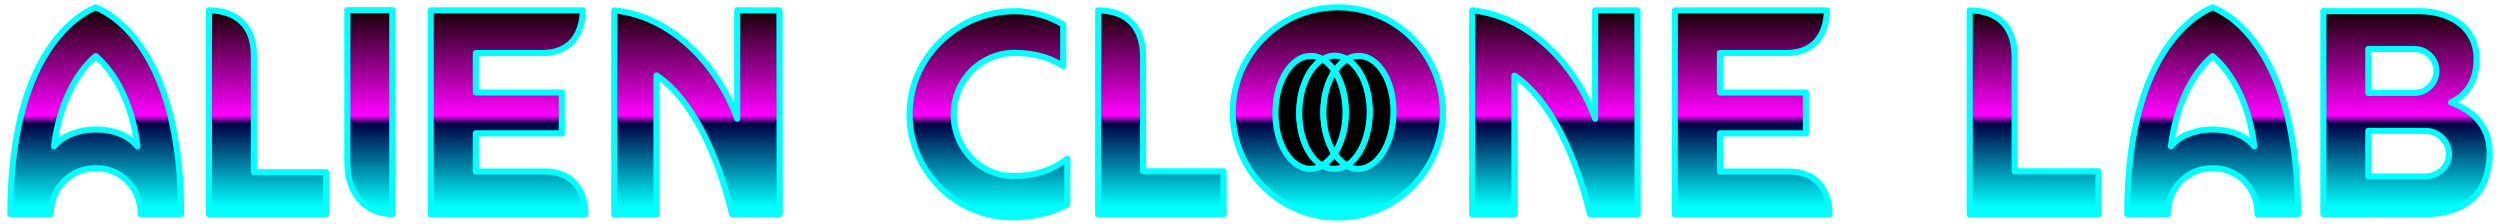 <?xml version="1.0" encoding="utf-8"?>
<!-- Generator: Adobe Illustrator 27.0.0, SVG Export Plug-In . SVG Version: 6.00 Build 0)  -->
<svg version="1.1" id="Layer_1" xmlns="http://www.w3.org/2000/svg" xmlns:xlink="http://www.w3.org/1999/xlink" x="0px" y="0px"
	 viewBox="0 0 1230 110" style="enable-background:new 0 0 1230 110;" xml:space="preserve">
<style type="text/css">
	.st0{fill:url(#SVGID_1_);stroke:#00FFFF;stroke-width:3;stroke-linecap:round;stroke-linejoin:round;stroke-miterlimit:10;}
	
		.st1{fill:url(#SVGID_00000038414596714010834360000013995968750515084716_);stroke:#00FFFF;stroke-width:3;stroke-linecap:round;stroke-linejoin:round;stroke-miterlimit:10;}
	
		.st2{fill:url(#SVGID_00000138570077323632634530000000644539873294284423_);stroke:#00FFFF;stroke-width:3;stroke-linecap:round;stroke-linejoin:round;stroke-miterlimit:10;}
	.st3{fill:url(#SVGID_00000075142850576310771890000012788294198918632584_);}
	.st4{fill:none;stroke:#00FFFF;stroke-width:3;stroke-linecap:round;stroke-linejoin:round;stroke-miterlimit:10;}
	
		.st5{fill:url(#SVGID_00000095297923998000494330000001009970010560769201_);stroke:#00FFFF;stroke-width:3;stroke-linecap:round;stroke-linejoin:round;stroke-miterlimit:10;}
	
		.st6{fill:url(#SVGID_00000137835288824807842250000016412879142396772030_);stroke:#00FFFF;stroke-width:3;stroke-linecap:round;stroke-linejoin:round;stroke-miterlimit:10;}
	
		.st7{fill:url(#SVGID_00000081606239432055123990000014404708144070852994_);stroke:#00FFFF;stroke-width:3;stroke-linecap:round;stroke-linejoin:round;stroke-miterlimit:10;}
	
		.st8{fill:url(#SVGID_00000142160075393961617560000017431249445218509501_);stroke:#00FFFF;stroke-width:3;stroke-linecap:round;stroke-linejoin:round;stroke-miterlimit:10;}
	.st9{stroke:#00FFFF;stroke-width:3;stroke-linecap:round;stroke-linejoin:round;stroke-miterlimit:10;}
	
		.st10{fill:url(#SVGID_00000101786122212819434400000000122721842258247599_);stroke:#00FFFF;stroke-width:3;stroke-linecap:round;stroke-linejoin:round;stroke-miterlimit:10;}
	
		.st11{fill:url(#SVGID_00000004522228352278386680000018209801172963898753_);stroke:#00FFFF;stroke-width:3;stroke-linecap:round;stroke-linejoin:round;stroke-miterlimit:10;}
	
		.st12{fill:url(#SVGID_00000163049118142105483740000013892009513217897088_);stroke:#00FFFF;stroke-width:3;stroke-linecap:round;stroke-linejoin:round;stroke-miterlimit:10;}
	
		.st13{fill:url(#SVGID_00000144336751133352334380000000031097542374757526_);stroke:#00FFFF;stroke-width:3;stroke-linecap:round;stroke-linejoin:round;stroke-miterlimit:10;}
	
		.st14{fill:url(#SVGID_00000088850229373030588880000006660202119323622044_);stroke:#00FFFF;stroke-width:3;stroke-linecap:round;stroke-linejoin:round;stroke-miterlimit:10;}
</style>
<g id="Logo_Lab">
	<g>
		<g>
			
				<linearGradient id="SVGID_1_" gradientUnits="userSpaceOnUse" x1="1000.793" y1="106.653" x2="1000.793" y2="9.755" gradientTransform="matrix(1 0 0 -1 0 111.531)">
				<stop  offset="0" style="stop-color:#130000"/>
				<stop  offset="0.535" style="stop-color:#FF00FF"/>
				<stop  offset="0.578" style="stop-color:#000046"/>
				<stop  offset="1" style="stop-color:#00FFFF"/>
			</linearGradient>
			<path class="st0" d="M991.2,84.3c0,0,0-34,0-56.3c0-17.5-11.1-22.9-22.1-22.9c0,7.9,0,99.3,0,99.3v1h63.3V84.3H991.2z"/>
			
				<linearGradient id="SVGID_00000137117580409395667910000001199454009260866706_" gradientUnits="userSpaceOnUse" x1="1184.043" y1="106.653" x2="1184.043" y2="9.755" gradientTransform="matrix(1 0 0 -1 0 111.531)">
				<stop  offset="0" style="stop-color:#130000"/>
				<stop  offset="0.535" style="stop-color:#FF00FF"/>
				<stop  offset="0.578" style="stop-color:#000046"/>
				<stop  offset="1" style="stop-color:#00FFFF"/>
			</linearGradient>
			
				<path style="fill:url(#SVGID_00000137117580409395667910000001199454009260866706_);stroke:#00FFFF;stroke-width:3;stroke-linecap:round;stroke-linejoin:round;stroke-miterlimit:10;" d="
				M1205.9,50.4c8-3.8,12.6-10.8,12.6-21.6c0-13.9-11.4-23.3-28.4-23.3h-24.8h-15.6h-6.6v99.9h22.1v-0.1h27.8
				c21.1,0,31.9-11.2,31.9-30.2C1224.9,61.4,1216,54.2,1205.9,50.4z M1187.8,24.1c6,0,10.9,4.8,10.9,10.8s-4.9,10.8-10.9,10.8h-22.6
				V24.1H1187.8z M1192.9,86.8h-12.1h-15.6V64.4c13,0,28.1,0,28.1,0c6.4,0,11.6,5.2,11.6,11.5C1204.9,82.3,1199.3,86.8,1192.9,86.8z
				"/>
		</g>
		
			<linearGradient id="SVGID_00000089546241190680639620000014902991108840717245_" gradientUnits="userSpaceOnUse" x1="1088.643" y1="106.653" x2="1088.643" y2="9.755" gradientTransform="matrix(1 0 0 -1 0 111.531)">
			<stop  offset="0" style="stop-color:#130000"/>
			<stop  offset="0.535" style="stop-color:#FF00FF"/>
			<stop  offset="0.578" style="stop-color:#000046"/>
			<stop  offset="1" style="stop-color:#00FFFF"/>
		</linearGradient>
		
			<path style="fill:url(#SVGID_00000089546241190680639620000014902991108840717245_);stroke:#00FFFF;stroke-width:3;stroke-linecap:round;stroke-linejoin:round;stroke-miterlimit:10;" d="
			M1088.6,3.6c-10.4,4.3-42,24.5-42,101.7c7.9,0,12,0,19.9,0c0-14.5,11.9-23,22.1-22.5c10.2-0.5,22.1,7.9,22.1,22.5
			c7.9,0,12,0,19.9,0C1130.6,28.1,1099.1,7.8,1088.6,3.6z M1088.6,63.7c-8.1,0.1-15.7,2.6-20.5,8.3c2.4-20.2,10.8-36.3,20.5-44.4
			c9.7,8.1,18.2,24.2,20.5,44.4C1104.4,66.2,1096.7,63.7,1088.6,63.7z"/>
	</g>
</g>
<g id="Logo_Clone">
	<g>
		<g>
			
				<linearGradient id="SVGID_00000114766067378801549320000010970140775619608453_" gradientUnits="userSpaceOnUse" x1="658.243" y1="106.653" x2="658.243" y2="9.755" gradientTransform="matrix(1 0 0 -1 0 111.531)">
				<stop  offset="0" style="stop-color:#130000"/>
				<stop  offset="0.535" style="stop-color:#FF00FF"/>
				<stop  offset="0.578" style="stop-color:#000046"/>
				<stop  offset="1" style="stop-color:#00FFFF"/>
			</linearGradient>
			<circle style="fill:url(#SVGID_00000114766067378801549320000010970140775619608453_);" cx="658.2" cy="55.3" r="51.7"/>
		</g>
		<g>
			<circle class="st4" cx="658.2" cy="55.3" r="51.7"/>
		</g>
	</g>
	
		<linearGradient id="SVGID_00000036237611481303627370000004225831017298939271_" gradientUnits="userSpaceOnUse" x1="571.193" y1="106.653" x2="571.193" y2="9.755" gradientTransform="matrix(1 0 0 -1 0 111.531)">
		<stop  offset="0" style="stop-color:#130000"/>
		<stop  offset="0.535" style="stop-color:#FF00FF"/>
		<stop  offset="0.578" style="stop-color:#000046"/>
		<stop  offset="1" style="stop-color:#00FFFF"/>
	</linearGradient>
	
		<path style="fill:url(#SVGID_00000036237611481303627370000004225831017298939271_);stroke:#00FFFF;stroke-width:3;stroke-linecap:round;stroke-linejoin:round;stroke-miterlimit:10;" d="
		M562.4,84.3c0,0,0-34,0-56.3c0-17.5-11.1-22.9-22.1-22.9c0,7.9,0,99.3,0,99.3v1H602V84.3H562.4z"/>
	
		<linearGradient id="SVGID_00000023982376686243330640000005434199437300883871_" gradientUnits="userSpaceOnUse" x1="765.043" y1="106.653" x2="765.043" y2="9.755" gradientTransform="matrix(1 0 0 -1 0 111.531)">
		<stop  offset="0" style="stop-color:#130000"/>
		<stop  offset="0.535" style="stop-color:#FF00FF"/>
		<stop  offset="0.578" style="stop-color:#000046"/>
		<stop  offset="1" style="stop-color:#00FFFF"/>
	</linearGradient>
	
		<path style="fill:url(#SVGID_00000023982376686243330640000005434199437300883871_);stroke:#00FFFF;stroke-width:3;stroke-linecap:round;stroke-linejoin:round;stroke-miterlimit:10;" d="
		M805.6,5.1h-20.8v53.3c-9.6-26.6-32.5-50.5-60.5-53.3c0,15.8,0,100.3,0,100.3h20.8c0,0,0-35.7,0-68.2c17,11.3,29.8,37.8,37.2,68.2
		c6.1,0,23.4,0,23.4,0L805.6,5.1z"/>
	
		<linearGradient id="SVGID_00000118397154885831723280000002054812204680776065_" gradientUnits="userSpaceOnUse" x1="486.343" y1="106.653" x2="486.343" y2="9.755" gradientTransform="matrix(1 0 0 -1 0 111.531)">
		<stop  offset="0" style="stop-color:#130000"/>
		<stop  offset="0.535" style="stop-color:#FF00FF"/>
		<stop  offset="0.578" style="stop-color:#000046"/>
		<stop  offset="1" style="stop-color:#00FFFF"/>
	</linearGradient>
	
		<path style="fill:url(#SVGID_00000118397154885831723280000002054812204680776065_);stroke:#00FFFF;stroke-width:3;stroke-linecap:round;stroke-linejoin:round;stroke-miterlimit:10;" d="
		M525.1,78.1c-7.2,5.6-15.9,8.5-26.7,8.5c-16,0-29.2-13.6-29.2-30.3S482.5,26,499.1,26c10.9,0,18.6,3,24,6.5V12.1
		c-5.9-3.7-14.4-6.6-23.6-6.6c-28.5,0-52,22.7-52,50.7s22.7,50.7,50.7,50.7c3.8,0,7.8-0.4,11.7-1.1c5.5-1,10.8-2.8,15.2-5.3
		L525.1,78.1z"/>
	
		<linearGradient id="SVGID_00000005980759570801060900000009309891785866912390_" gradientUnits="userSpaceOnUse" x1="862.093" y1="106.653" x2="862.093" y2="9.755" gradientTransform="matrix(1 0 0 -1 0 111.531)">
		<stop  offset="0" style="stop-color:#130000"/>
		<stop  offset="0.535" style="stop-color:#FF00FF"/>
		<stop  offset="0.578" style="stop-color:#000046"/>
		<stop  offset="1" style="stop-color:#00FFFF"/>
	</linearGradient>
	
		<path style="fill:url(#SVGID_00000005980759570801060900000009309891785866912390_);stroke:#00FFFF;stroke-width:3;stroke-linecap:round;stroke-linejoin:round;stroke-miterlimit:10;" d="
		M900.1,105.4c0-6.7-2.5-21-20.2-21c-8.7,0-22.1,0-33.7,0V65.6h42.3V45.5c0,0-23.5,0-42.3,0V26.1c11.1,0,23.9,0,32.4,0
		c17.8,0,20.2-14.3,20.2-21c-18.7,0-74.8,0-74.8,0v99.3l0,0v1C824.1,105.4,881.4,105.4,900.1,105.4z"/>
</g>
<g id="Logo_Circles">
	<g>
		<path class="st9" d="M668.5,27.5c-2.1,0-4.1,0.6-5.9,1.7c6.6,3.9,11.3,14.1,11.2,26.1s-4.8,22.2-11.5,26.1
			c1.8,1.1,3.8,1.7,5.9,1.7c9.5,0,17.3-12.4,17.4-27.8C685.8,39.9,678.1,27.5,668.5,27.5z"/>
		<path class="st9" d="M656.7,35c1.7-2.6,3.7-4.6,5.9-5.9c-1.8-1.1-3.8-1.7-5.9-1.7s-4.1,0.6-5.9,1.7C653,30.5,655,32.5,656.7,35z"
			/>
		<path class="st9" d="M656.5,75.5c-1.7,2.6-3.7,4.6-5.9,5.9c1.8,1.1,3.8,1.7,5.9,1.7s4.1-0.6,5.9-1.7C660.2,80,658.2,78,656.5,75.5
			z"/>
		<path class="st9" d="M673.9,55.3c0.1-12-4.6-22.2-11.2-26.1c-2.2,1.3-4.2,3.3-5.9,5.9c3.3,5.1,5.4,12.2,5.4,20.2
			s-2.2,15.2-5.5,20.2c1.7,2.6,3.7,4.6,5.9,5.9C669,77.5,673.8,67.3,673.9,55.3z"/>
		<path class="st9" d="M639.3,55.3c0.1-12,4.8-22.2,11.5-26.1c-1.8-1.1-3.8-1.7-5.9-1.7c-9.5,0-17.3,12.4-17.4,27.8
			c-0.1,15.4,7.6,27.8,17.2,27.8c2.1,0,4.1-0.6,5.9-1.7C644,77.5,639.3,67.3,639.3,55.3z"/>
		<path class="st9" d="M656.5,75.5c-3.3-5.1-5.4-12.2-5.4-20.2s2.2-15.2,5.5-20.2c-1.7-2.6-3.7-4.6-5.9-5.9
			c-6.6,3.9-11.4,14.1-11.5,26.1s4.6,22.2,11.2,26.1C652.8,80,654.8,78,656.5,75.5z"/>
		<path class="st9" d="M656.5,75.5c3.4-5.1,5.5-12.2,5.5-20.2s-2-15.2-5.4-20.2c-3.4,5.1-5.5,12.2-5.5,20.2
			C651.1,63.2,653.2,70.4,656.5,75.5z"/>
	</g>
</g>
<g id="Logo_Alien">
	
		<linearGradient id="SVGID_00000119838071606411676300000006884509851609413276_" gradientUnits="userSpaceOnUse" x1="131.643" y1="106.653" x2="131.643" y2="9.755" gradientTransform="matrix(1 0 0 -1 0 111.531)">
		<stop  offset="0" style="stop-color:#130000"/>
		<stop  offset="0.535" style="stop-color:#FF00FF"/>
		<stop  offset="0.578" style="stop-color:#000046"/>
		<stop  offset="1" style="stop-color:#00FFFF"/>
	</linearGradient>
	
		<path style="fill:url(#SVGID_00000119838071606411676300000006884509851609413276_);stroke:#00FFFF;stroke-width:3;stroke-linecap:round;stroke-linejoin:round;stroke-miterlimit:10;" d="
		M124.9,84.7c0,0,0-35.2,0-57.5c0-15.8-10.1-22.1-22.1-22.1c0,7.9,0,99.3,0,99.3v1h57.6V84.7L124.9,84.7z"/>
	
		<linearGradient id="SVGID_00000120538118579077088390000004529544159149419198_" gradientUnits="userSpaceOnUse" x1="342.943" y1="106.653" x2="342.943" y2="9.755" gradientTransform="matrix(1 0 0 -1 0 111.531)">
		<stop  offset="0" style="stop-color:#130000"/>
		<stop  offset="0.535" style="stop-color:#FF00FF"/>
		<stop  offset="0.578" style="stop-color:#000046"/>
		<stop  offset="1" style="stop-color:#00FFFF"/>
	</linearGradient>
	
		<path style="fill:url(#SVGID_00000120538118579077088390000004529544159149419198_);stroke:#00FFFF;stroke-width:3;stroke-linecap:round;stroke-linejoin:round;stroke-miterlimit:10;" d="
		M383.5,5.1h-20.8v53.3c-9.5-26.6-32.4-50.5-60.5-53.3c0,15.8,0,100.3,0,100.3H323c0,0,0-8,0-20c0-13.2,0-31.2,0-48.3
		c17,11.3,29.8,37.8,37.2,68.2c6.1,0,23.4,0,23.4,0L383.5,5.1z"/>
	
		<linearGradient id="SVGID_00000173120157290506485100000013320619692267760517_" gradientUnits="userSpaceOnUse" x1="181.993" y1="106.566" x2="181.993" y2="9.668" gradientTransform="matrix(1 0 0 -1 0 111.531)">
		<stop  offset="0" style="stop-color:#130000"/>
		<stop  offset="0.535" style="stop-color:#FF00FF"/>
		<stop  offset="0.578" style="stop-color:#000046"/>
		<stop  offset="1" style="stop-color:#00FFFF"/>
	</linearGradient>
	
		<path style="fill:url(#SVGID_00000173120157290506485100000013320619692267760517_);stroke:#00FFFF;stroke-width:3;stroke-linecap:round;stroke-linejoin:round;stroke-miterlimit:10;" d="
		M170.9,5.1c0,0,0,57.1,0,74.9c0,17.5,11.1,25.3,22.1,25.3c0-6.2,0-41.8,0-100.3h-22.1V5.1z"/>
	
		<linearGradient id="SVGID_00000081635110185369075580000003229844315025365155_" gradientUnits="userSpaceOnUse" x1="249.993" y1="106.653" x2="249.993" y2="9.755" gradientTransform="matrix(1 0 0 -1 0 111.531)">
		<stop  offset="0" style="stop-color:#130000"/>
		<stop  offset="0.535" style="stop-color:#FF00FF"/>
		<stop  offset="0.578" style="stop-color:#000046"/>
		<stop  offset="1" style="stop-color:#00FFFF"/>
	</linearGradient>
	
		<path style="fill:url(#SVGID_00000081635110185369075580000003229844315025365155_);stroke:#00FFFF;stroke-width:3;stroke-linecap:round;stroke-linejoin:round;stroke-miterlimit:10;" d="
		M288,105.4c0-6.7-2.5-21-20.2-21c-8.7,0-22.1,0-33.7,0V65.6h42.3V45.5c0,0-23.5,0-42.3,0V26.1c11.1,0,23.9,0,32.4,0
		c17.8,0,20.2-14.3,20.2-21c-18.7,0-74.8,0-74.8,0v99.3l0,0v1C212,105.4,269.3,105.4,288,105.4z"/>
	
		<linearGradient id="SVGID_00000125563210837325028890000008602819223917317008_" gradientUnits="userSpaceOnUse" x1="47.143" y1="106.653" x2="47.143" y2="9.755" gradientTransform="matrix(1 0 0 -1 0 111.531)">
		<stop  offset="0" style="stop-color:#130000"/>
		<stop  offset="0.535" style="stop-color:#FF00FF"/>
		<stop  offset="0.578" style="stop-color:#000046"/>
		<stop  offset="1" style="stop-color:#00FFFF"/>
	</linearGradient>
	
		<path style="fill:url(#SVGID_00000125563210837325028890000008602819223917317008_);stroke:#00FFFF;stroke-width:3;stroke-linecap:round;stroke-linejoin:round;stroke-miterlimit:10;" d="
		M47.1,3.6c-10.4,4.3-42,24.5-42,101.7c7.9,0,12,0,19.9,0c0-14.5,11.9-23,22.1-22.5c10.2-0.5,22.1,7.9,22.1,22.5c7.9,0,12,0,19.9,0
		C89.1,28.1,57.5,7.8,47.1,3.6z M47.1,63.7C39,63.8,31.4,66.3,26.6,72C29,51.8,37.4,35.7,47.1,27.6c9.7,8.1,18.2,24.2,20.5,44.4
		C62.8,66.2,55.2,63.7,47.1,63.7z"/>
</g>
</svg>
